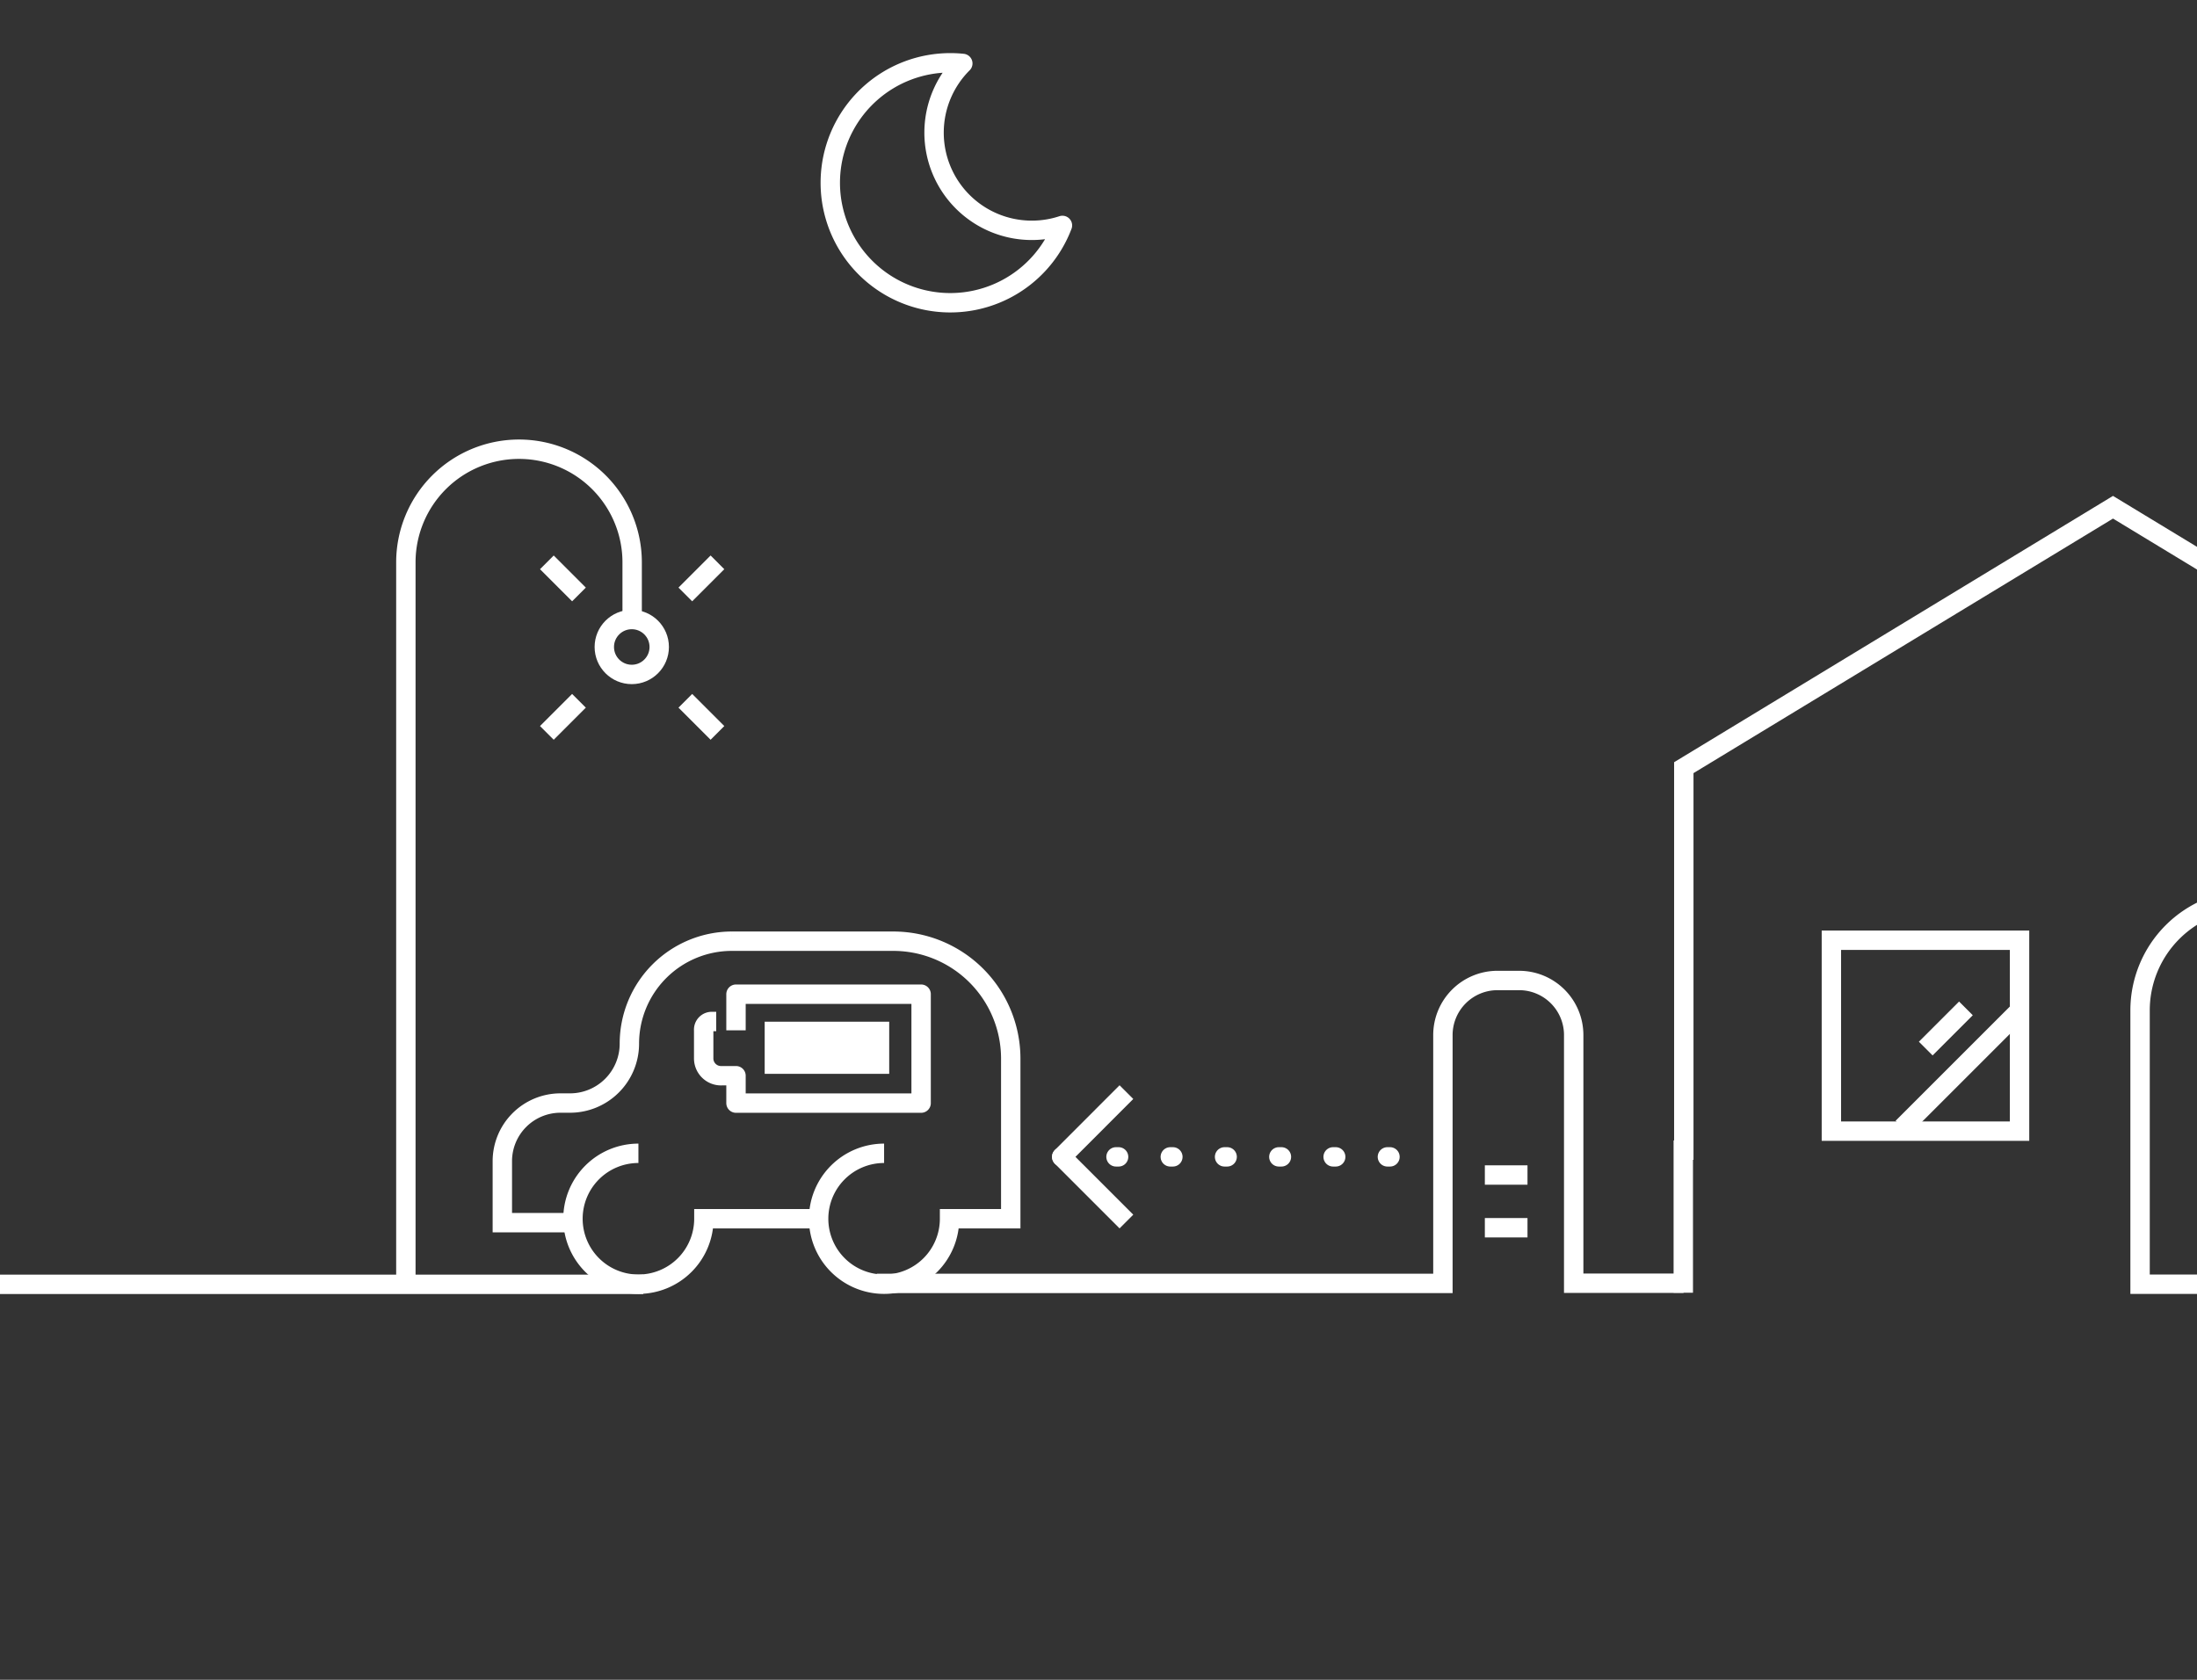 <svg id="bg" xmlns="http://www.w3.org/2000/svg" viewBox="0 0 340 260">
  <rect x="0" y="0" width="340" height="260" fill="#333333" stroke="none"/>
  <title>3-v2gDenmark</title>
  <g>
    <rect id="_Rectangle_" data-name="&lt;Rectangle&gt;" x="283.42" y="145.53" width="29.12" height="29.55" style="fill: none;stroke: #fff;stroke-miterlimit: 10;stroke-width: 3px"/>
    <path id="_Path_" data-name="&lt;Path&gt;" d="M97.83,95.06V87A17.51,17.51,0,0,0,80.32,69.53h0A17.51,17.51,0,0,0,62.81,87V198.19" style="fill: none;stroke: #fff;stroke-linejoin: round;stroke-width: 3px"/>
    <circle id="_Path_2" data-name="&lt;Path&gt;" cx="97.77" cy="100.14" r="4.25" style="fill: none;stroke: #fff;stroke-linejoin: round;stroke-width: 3px"/>
    <line id="_Path_3" data-name="&lt;Path&gt;" x1="89.6" y1="108.47" x2="84.63" y2="113.44" style="fill: none;stroke: #fff;stroke-linejoin: round;stroke-width: 3px"/>
    <line id="_Path_4" data-name="&lt;Path&gt;" x1="111.03" y1="87.04" x2="106.06" y2="92.01" style="fill: none;stroke: #fff;stroke-linejoin: round;stroke-width: 3px"/>
    <line id="_Path_5" data-name="&lt;Path&gt;" x1="106.06" y1="108.47" x2="111.03" y2="113.44" style="fill: none;stroke: #fff;stroke-linejoin: round;stroke-width: 3px"/>
    <line id="_Path_6" data-name="&lt;Path&gt;" x1="84.63" y1="87.04" x2="89.6" y2="92.01" style="fill: none;stroke: #fff;stroke-linejoin: round;stroke-width: 3px"/>
    <line id="_Path_7" data-name="&lt;Path&gt;" x1="298.02" y1="162.3" x2="304.24" y2="156.08" style="fill: none;stroke: #fff;stroke-linejoin: round;stroke-width: 3px"/>
    <line id="_Path_8" data-name="&lt;Path&gt;" x1="312.38" y1="156.57" x2="294.42" y2="174.53" style="fill: none;stroke: #fff;stroke-linejoin: round;stroke-width: 3px"/>
    <path id="_Path_9" data-name="&lt;Path&gt;" d="M113.9,159.47v-5.59h28.65v16.86H113.9V166.5H111.7a2.68,2.68,0,0,1-2.8-2.71v-4.32a1.26,1.26,0,0,1,1.36-1.36h.58" style="fill: none;stroke: #fff;stroke-linejoin: round;stroke-width: 3px"/>
    <rect id="_Rectangle_2" data-name="&lt;Rectangle&gt;" x="123.94" y="152.54" width="8.07" height="19.27" transform="translate(290.15 34.2) rotate(90)" style="fill: #fff"/>
    <path id="_Path_10" data-name="&lt;Path&gt;" d="M159.72,35.65A15.12,15.12,0,0,1,149,9.82a18.78,18.78,0,0,0-1.94-.1,18.57,18.57,0,1,0,17.36,25.17A15.1,15.1,0,0,1,159.72,35.65Z" style="fill: none;stroke: #fff;stroke-linejoin: round;stroke-width: 3px"/>
    <g id="_Group_" data-name="&lt;Group&gt;">
      <line id="_Path_11" data-name="&lt;Path&gt;" x1="88.67" y1="189.29" x2="89.78" y2="189.29" style="fill: none;stroke: #fff;stroke-linejoin: round;stroke-width: 3px"/>
      <path id="_Path_12" data-name="&lt;Path&gt;" d="M136.82,178.51a10.13,10.13,0,1,0,10.13,10.13l9.47,0V163.86a18.18,18.18,0,0,0-18.18-18.18h-25A15.86,15.86,0,0,0,97.4,161.54h0a9.19,9.19,0,0,1-9.19,9.19H86.74a9,9,0,0,0-9,9v9.51h11" style="fill: none;stroke: #fff;stroke-miterlimit: 10;stroke-width: 3px"/>
      <path id="_Path_13" data-name="&lt;Path&gt;" d="M98.8,178.51a10.13,10.13,0,1,0,10.13,10.13l17.88,0" style="fill: none;stroke: #fff;stroke-miterlimit: 10;stroke-width: 3px"/>
    </g>
    <line id="_Path_14" data-name="&lt;Path&gt;" x1="98.05" y1="198.79" x2="-19.57" y2="198.79" style="fill: none;stroke: #fff;stroke-linecap: square;stroke-miterlimit: 10;stroke-width: 3px"/>
    <line id="_Path_15" data-name="&lt;Path&gt;" x1="260.5" y1="178.02" x2="260.5" y2="198.59" style="fill: none;stroke: #fff;stroke-linecap: square;stroke-miterlimit: 10;stroke-width: 3px"/>
    <path id="_Path_16" data-name="&lt;Path&gt;" d="M437.76,198.77H331.19V156.39a17.14,17.14,0,0,1,17.14-17.14h.7a17.14,17.14,0,0,1,17.14,17.14v33.8h26.07l-.1-72.17L327,78.51l-66.42,40.31,0,59.2" style="fill: none;stroke: #fff;stroke-linecap: square;stroke-miterlimit: 10;stroke-width: 3px"/>
    <polyline id="_Path_17" data-name="&lt;Path&gt;" points="174.32 189.07 164.31 179.06 174.32 169.04" style="fill: none;stroke: #fff;stroke-linejoin: round;stroke-width: 3px"/>
    <path id="_Path_18" data-name="&lt;Path&gt;" d="M260.54,198.62l-17,0v-8.41h0v-30a8.45,8.45,0,0,0-8.45-8.45h-3.34a8.45,8.45,0,0,0-8.45,8.45v38.44H135.69" style="fill: none;stroke: #fff;stroke-miterlimit: 10;stroke-width: 3px"/>
    <line id="_Path_19" data-name="&lt;Path&gt;" x1="164.31" y1="179.06" x2="220.06" y2="179.06" style="fill: none;stroke: #fff;stroke-linecap: round;stroke-linejoin: round;stroke-width: 3px;stroke-dasharray: 0.4,8"/>
    <line id="_Path_20" data-name="&lt;Path&gt;" x1="229.79" y1="181.87" x2="236.39" y2="181.87" style="fill: none;stroke: #fff;stroke-miterlimit: 10;stroke-width: 3px"/>
    <line id="_Path_21" data-name="&lt;Path&gt;" x1="229.79" y1="190.03" x2="236.39" y2="190.03" style="fill: none;stroke: #fff;stroke-miterlimit: 10;stroke-width: 3px"/>
  </g>
</svg>
